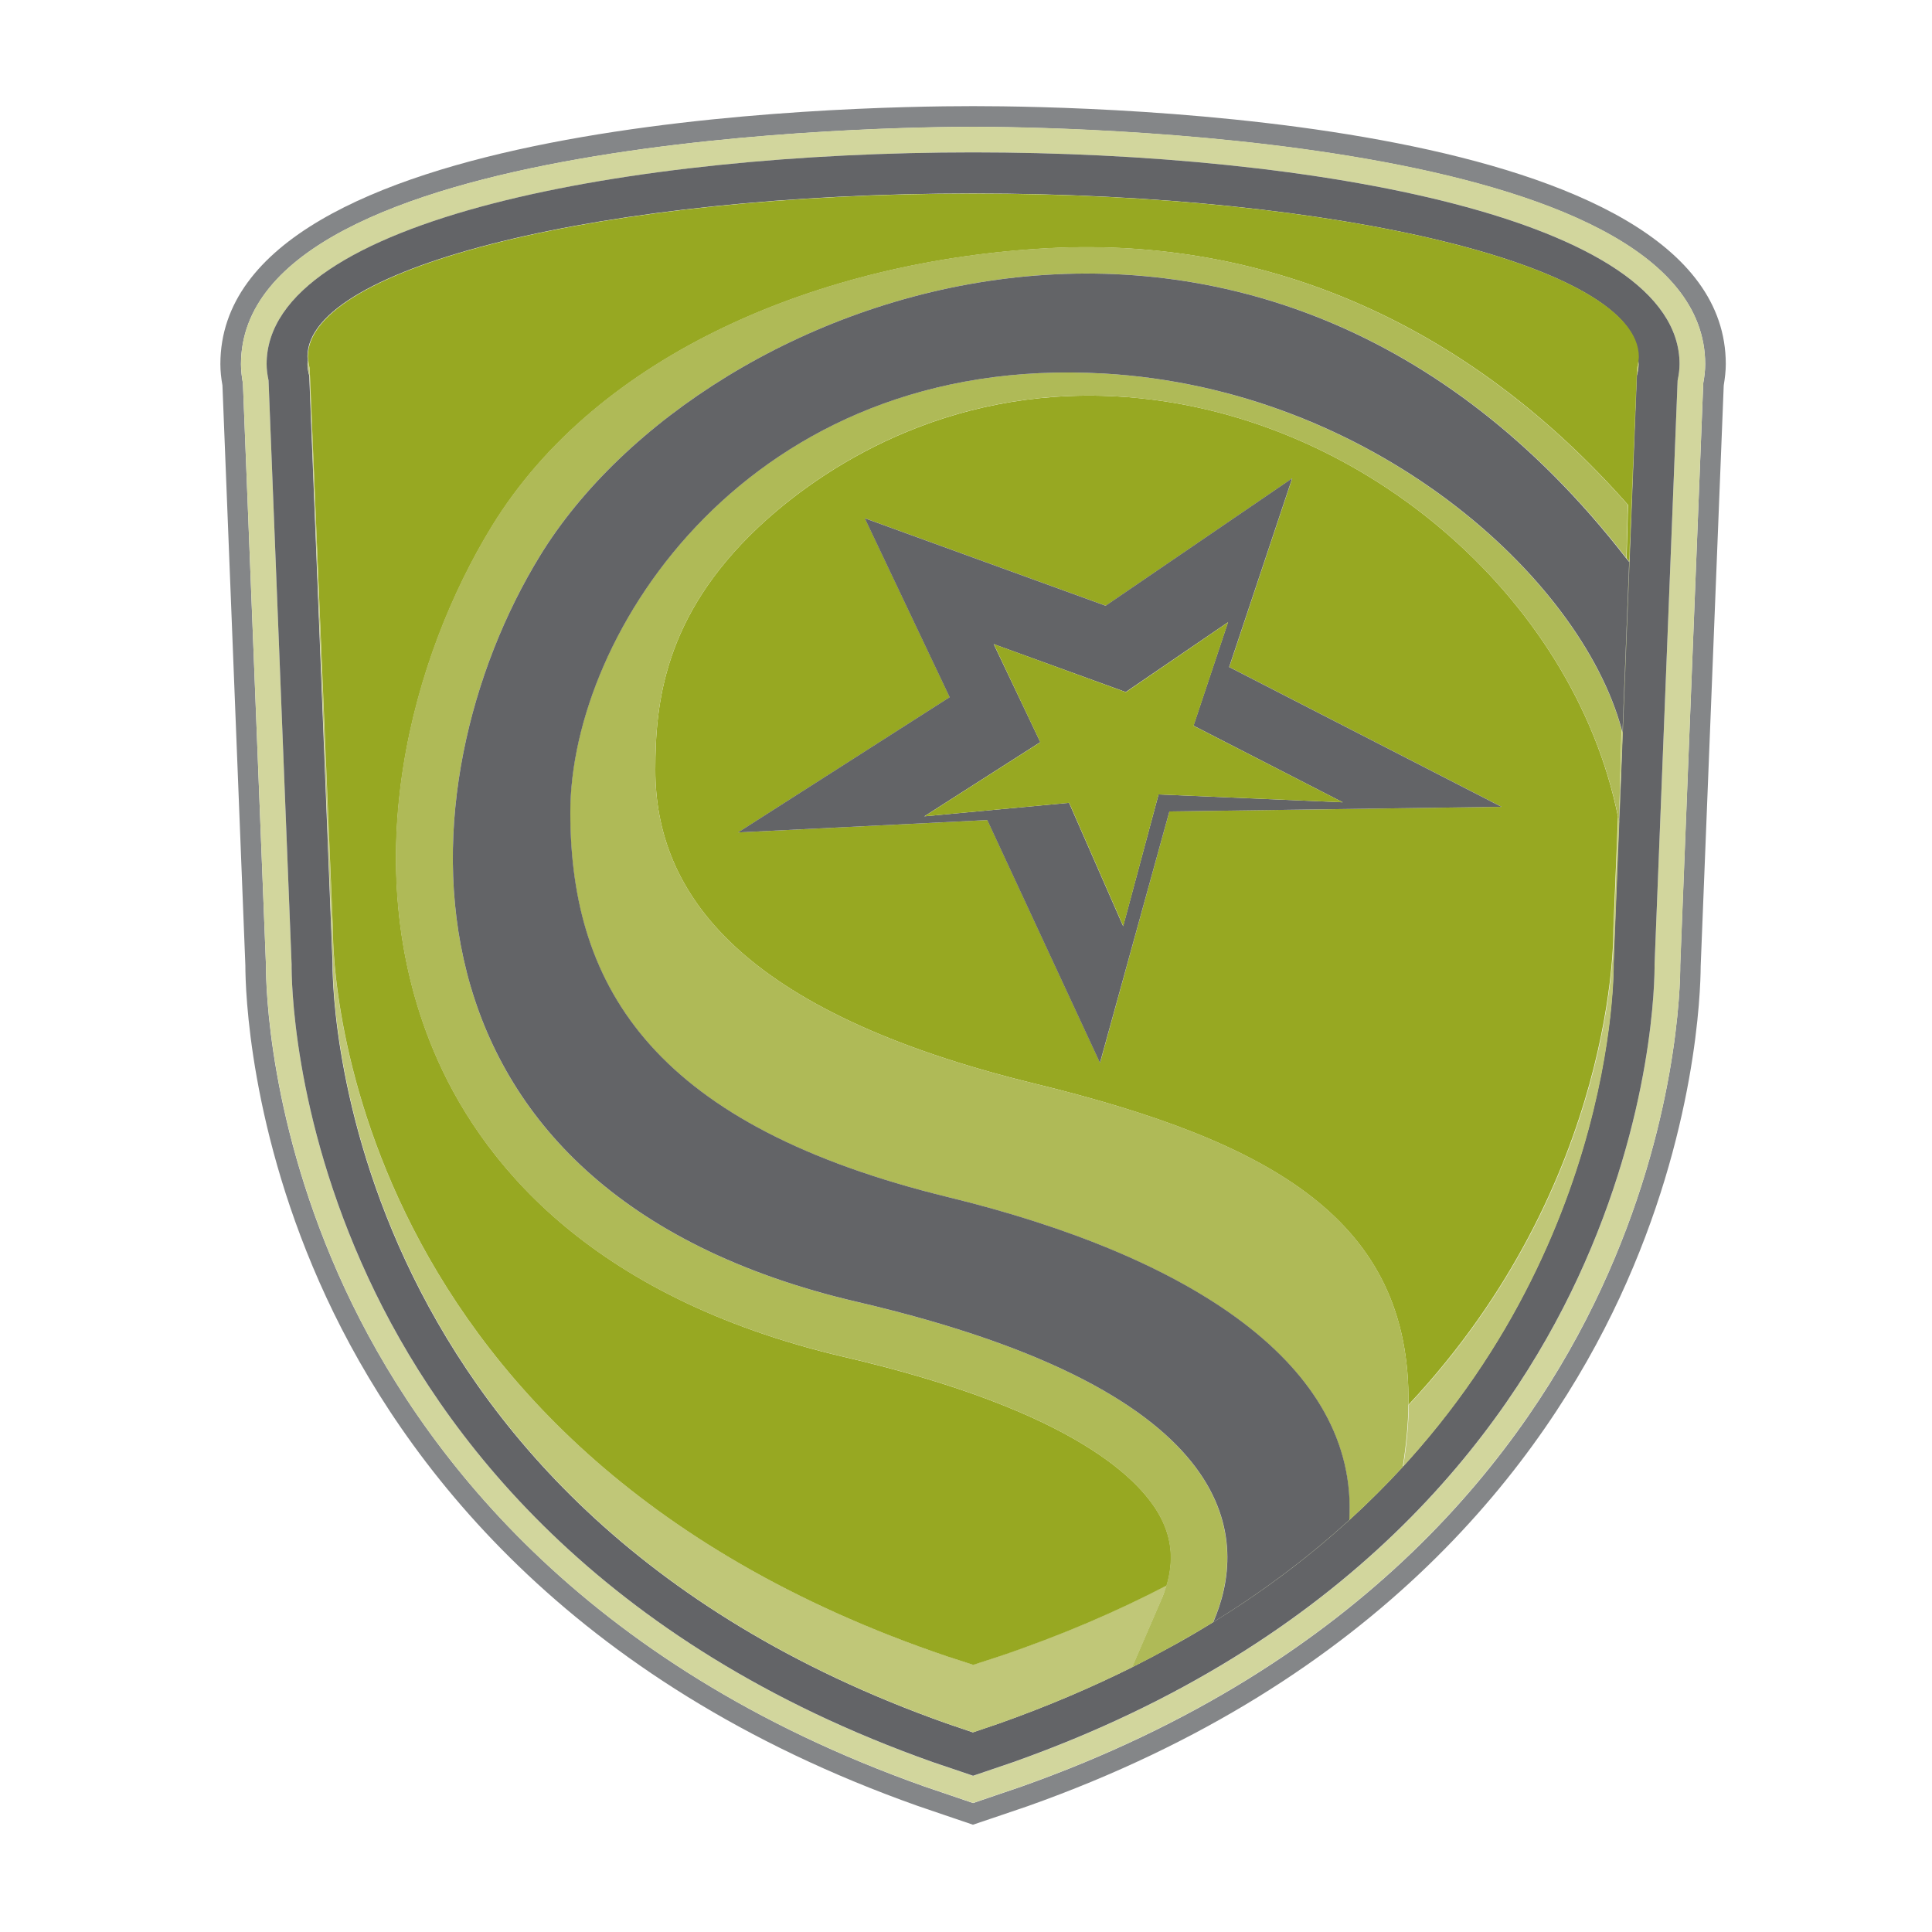 <?xml version="1.0" encoding="utf-8"?>
<!-- Generator: Adobe Illustrator 18.1.0, SVG Export Plug-In . SVG Version: 6.00 Build 0)  -->
<svg version="1.1" id="Layer_1" xmlns="http://www.w3.org/2000/svg" xmlns:xlink="http://www.w3.org/1999/xlink" x="0px" y="0px"
	 viewBox="0 0 1500 1500" enable-background="new 0 0 1500 1500" xml:space="preserve">
<g>
	<path fill="#848688" d="M1338.3,299.3c0.9-5.6,1.6-11.1,1.6-16.6c0-190.6-486.8-200.3-584.4-200.3c-97.6,0-584.4,9.6-584.4,200.3
		c0,5.5,0.6,10.9,1.6,16.5l17.8,450.5c0,18.4,2.9,128.6,62.9,257.7c58.9,126.7,186.4,298,458.8,394.6c0.8,0.3,21.4,7.3,21.4,7.3
		l21.8,7.4l21.9-7.4l20.6-7c273.2-96.8,400.7-268.1,459.6-394.8c59.6-128.2,62.8-237.7,62.9-257.2L1338.3,299.3z M1243.1,1000.7
		c-57.6,124-182.5,291.6-450.3,386.5l-20.6,7l-16.7,5.7l-16.7-5.7c0,0-20.6-7-21.2-7.2c-267.2-94.7-392-262.3-449.7-386.2
		c-59.4-127.7-61.5-235.6-61.4-251.4l-17.9-451.7c-0.9-5-1.5-10-1.5-14.9c0-179.2,510.2-184.3,568.4-184.3
		c58.2,0,568.4,5.2,568.4,184.3c0,4.8-0.6,9.8-1.5,14.7l-17.9,451.9C1304.6,765,1302.5,873,1243.1,1000.7z"/>
	<path fill="#D2D69D" d="M1322.4,297.4c0.9-5,1.5-9.9,1.5-14.7c0-179.2-510.2-184.3-568.4-184.3c-58.2,0-568.4,5.2-568.4,184.3
		c0,4.9,0.6,9.8,1.5,14.9l17.9,451.7c0,15.8,2.1,123.7,61.4,251.4c57.6,124,182.5,291.6,449.7,386.2c0.6,0.2,21.2,7.2,21.2,7.2
		l16.7,5.7l16.7-5.7l20.6-7c267.8-94.9,392.6-262.5,450.3-386.5c59.4-127.7,61.5-235.7,61.5-251.4L1322.4,297.4z M1225,992.3
		c-56,120.5-177.5,283.5-438.6,376l-20.6,7l-10.3,3.5l-10.3-3.5c0,0-20.6-7-21-7.1c-260.7-92.4-382.2-255.4-438.2-375.8
		C226.8,865,226.3,759,226.4,748.7l-17.9-453.3c-0.9-4.4-1.5-8.6-1.5-12.7c0-112.9,284.3-164.4,548.5-164.4
		c264.2,0,548.5,51.4,548.5,164.4c0,4.1-0.6,8.4-1.5,12.7l-17.9,453.3C1284.7,759.3,1284.1,865.2,1225,992.3z"/>
	<path fill="#636467" d="M1304,282.7c0-112.9-284.3-164.4-548.5-164.4c-264.2,0-548.5,51.4-548.5,164.4c0,4.1,0.6,8.4,1.5,12.7
		l17.9,453.3C226.3,759,226.8,865,286,992.3c56,120.5,177.5,283.5,438.2,375.8c0.4,0.1,21,7.1,21,7.1l10.3,3.5l10.3-3.5l20.6-7
		c261-92.5,382.6-255.5,438.6-376c59.1-127.1,59.7-233,59.6-243.5l17.9-453.3C1303.4,291.1,1304,286.8,1304,282.7z M1272.1,282.7
		c0,3.1-0.5,6.1-1.4,9.1l-18,456.5c0,0,4.4,240.4-204.6,431.4c-0.6,0.5-1.2,1.1-1.8,1.6c-7.1,6.4-14.4,12.8-22,19.1
		c-0.6,0.5-1.2,1-1.8,1.5c-23.7,19.6-49.9,38.5-78.8,56.4c-0.8,0.5-1.6,1-2.4,1.5c-9.3,5.7-18.8,11.3-28.7,16.8
		c-0.8,0.5-1.7,0.9-2.6,1.4c-10.1,5.6-20.5,11.1-31.2,16.5c0,0,0,0,0,0l0,0c-31.6,15.7-65.8,30.4-102.9,43.5l-20.6,7l-20.6-7
		c-484.4-171.7-476.5-589.7-476.5-589.7l-18.1-456.5c-0.8-3-1.4-6.1-1.4-9.2c0-0.9,0.2-1.8,0.3-2.7c-0.1-1-0.3-2.1-0.3-3.1
		c0-69.9,231.3-126.6,516.5-126.6s516.6,56.7,516.6,126.6c0,1-0.1,2.1-0.3,3.1C1271.9,280.9,1272.1,281.8,1272.1,282.7z"/>
	<path fill="#C0C778" d="M901.7,1242c1.6-3.8,2.9-7.4,4-11.1c-38.7,20.2-81.7,38.7-129.6,54.9l-20.6,6.7l-20.6-6.7
		c-484.4-164.1-476.5-563.8-476.5-563.8l-18.1-436.4c-0.5-1.9-0.9-3.8-1.1-5.7c-0.1,0.9-0.3,1.8-0.3,2.7c0,3.1,0.5,6.1,1.4,9.2
		l18.1,456.5c0,0-7.9,418,476.5,589.7l20.6,7l20.6-7c37.1-13.2,71.3-27.8,102.9-43.5L901.7,1242z"/>
	<path fill="#C0C778" d="M910.2,1278.1c-10.1,5.6-20.5,11.1-31.2,16.5C889.7,1289.2,900.1,1283.7,910.2,1278.1z"/>
	<path fill="#C0C778" d="M1264.5,435.6c0.2,0.2,0.3,0.4,0.5,0.6l-5.2,132.3c-0.2-0.7-0.4-1.5-0.6-2.2l-0.3,8.2l-1.7,63
		c-0.2-1.1-0.5-2.2-0.7-3.4l-3.6,87.9c0,0,3.8,195.1-159.1,368.7c-0.2,15.1-1.7,31.1-4.4,48.1c-12.7,13.8-26.4,27.5-41.1,40.9
		c209.1-191,204.6-431.4,204.6-431.4l18-456.5c0.8-3,1.4-6.1,1.4-9.1c0-0.9-0.2-1.8-0.3-2.7c-0.2,1.9-0.6,3.8-1.1,5.6L1264.5,435.6z
		"/>
	<path fill="#C0C778" d="M1046.3,1181.4c-7.1,6.4-14.4,12.8-22,19.1C1031.9,1194.2,1039.2,1187.8,1046.3,1181.4z"/>
	<path fill="#C0C778" d="M941.4,1259.8c-9.3,5.7-18.8,11.3-28.7,16.8C922.6,1271.2,932.1,1265.6,941.4,1259.8z"/>
	<path fill="#C0C778" d="M1022.5,1201.9c-23.7,19.6-49.9,38.5-78.8,56.4C972.6,1240.5,998.8,1221.5,1022.5,1201.9z"/>
	<path fill="#97A822" d="M755.5,150.3C470.2,150.3,239,207,239,276.9c0,1,0.1,2.1,0.3,3.1c0.2,1.9,0.6,3.8,1.1,5.7l18.1,436.4
		c0,0-7.9,399.7,476.5,563.8l20.6,6.7l20.6-6.7c47.9-16.2,90.8-34.7,129.6-54.9c5.5-18.4,4.2-35.5-4.1-51.9
		c-14.5-28.8-65.8-83.5-246-125.5c-201-46.9-284.4-155.3-319-237.9c-61.1-146-16.7-306,45.2-407c82.1-134,255.4-206.7,432.7-216
		c170.7-8.9,326.8,60.2,449.4,199.3l-1.1,41.4c0.6,0.8,1.2,1.5,1.9,2.3l6.2-150c0.5-1.9,0.9-3.8,1.1-5.6c0.1-1,0.3-2.1,0.3-3.1
		C1272.1,207,1040.8,150.3,755.5,150.3z"/>
	<path fill="#97A822" d="M867.5,307.8c-133.7-7.6-230.2,55.8-279,101.8c-73.2,69.1-79.7,136.7-79.7,188.2
		c0,95.3,65.3,187.6,294.4,243.5c185,45.2,292.5,106.5,290.3,249.4c162.9-173.6,159.1-368.7,159.1-368.7l3.6-87.9
		C1221.7,463.1,1055.1,318.5,867.5,307.8z M907.9,630l-53.8,195.2l-87.5-188.5l-193.5,9.6l164.3-105l-65.9-138.9l187,67.9
		l144.8-98.9l-48.9,146.5l211.4,108.5L907.9,630z"/>
	<path fill="#97A822" d="M1258.8,574.6l0.3-8.2c0-0.1-0.1-0.2-0.1-0.4L1258.8,574.6z"/>
	<path fill="#AFBA57" d="M1089.1,1138.8c2.7-17,4.2-33,4.4-48.1c2.3-143-105.3-204.3-290.3-249.4
		c-229.1-55.9-294.4-148.3-294.4-243.5c0-51.5,6.5-119.1,79.7-188.2c48.7-46,145.3-109.5,279-101.8
		c187.6,10.7,354.2,155.3,388.8,326.4c0.2,1.1,0.5,2.2,0.7,3.4l1.7-63l0.2-8.6c-32.3-118.2-194.2-264.1-402.1-276
		c-275.2-15.7-414.1,201.8-414.1,340.7c0,138.9,68.2,243.8,293.6,298.8c188.6,46.1,318.3,130.6,311.2,250.6
		c-30.4,27.8-65.4,54.5-105.6,79.3c26.3-60.8,28.9-177.5-276.4-248.6C294,924.2,310.9,608.3,419.2,431.6
		c128.1-209.1,558.5-366,843.5,1.7l1.1-41.4c-122.6-139-278.7-208.2-449.4-199.3c-177.3,9.3-350.6,82-432.7,216
		c-61.9,101-106.2,261-45.2,407c34.6,82.7,118,191.1,319,237.9c180.2,42,231.4,96.7,246,125.5c8.3,16.4,9.6,33.5,4.1,51.9
		c-1.1,3.6-2.3,7.3-4,11.1l-22.7,52.5v0c0,0,0,0,0,0c10.7-5.3,21.1-10.8,31.2-16.5c0.9-0.5,1.7-0.9,2.6-1.4
		c9.8-5.5,19.4-11.1,28.7-16.8c0.8-0.5,1.6-1,2.4-1.5c28.9-17.9,55-36.8,78.8-56.4c0.6-0.5,1.2-1,1.8-1.5c7.6-6.3,14.9-12.7,22-19.1
		c0.6-0.5,1.2-1.1,1.8-1.6C1062.8,1166.3,1076.5,1152.7,1089.1,1138.8z"/>
	<path fill="#636467" d="M419.2,431.6C310.9,608.3,294,924.2,665.6,1010.8c305.3,71.2,302.7,187.8,276.4,248.6
		c40.2-24.8,75.1-51.5,105.6-79.3c7.1-120-122.7-204.6-311.2-250.6c-225.4-55-293.6-159.9-293.6-298.8
		c0-138.9,138.9-356.4,414.1-340.7c208,11.9,369.8,157.7,402.1,276c0,0.1,0.1,0.2,0.1,0.4c0.2,0.7,0.5,1.5,0.6,2.2l5.2-132.3
		c-0.2-0.2-0.3-0.4-0.5-0.6c-0.6-0.8-1.2-1.6-1.9-2.3C977.7,65.6,547.3,222.5,419.2,431.6z"/>
	<path fill="#636467" d="M954.3,517.9l48.9-146.5l-144.8,98.9l-187-67.9l65.9,138.9l-164.3,105l193.5-9.6l87.5,188.5L907.9,630
		l257.8-3.6L954.3,517.9z M899.5,616.8l-27.5,102.3l-42-95.8l-112.4,10.5l90.1-57.6l-36.2-76.1l102.5,37.2l79.4-54.2l-26.8,80.3
		l115.9,59.5L899.5,616.8z"/>
	<polygon fill="#97A822" points="926.7,563.5 953.5,483.1 874.1,537.4 771.6,500.1 807.7,576.3 717.7,633.8 830.1,623.3 
		872.1,719.1 899.5,616.8 1042.5,622.9 	"/>
</g>
</svg>
